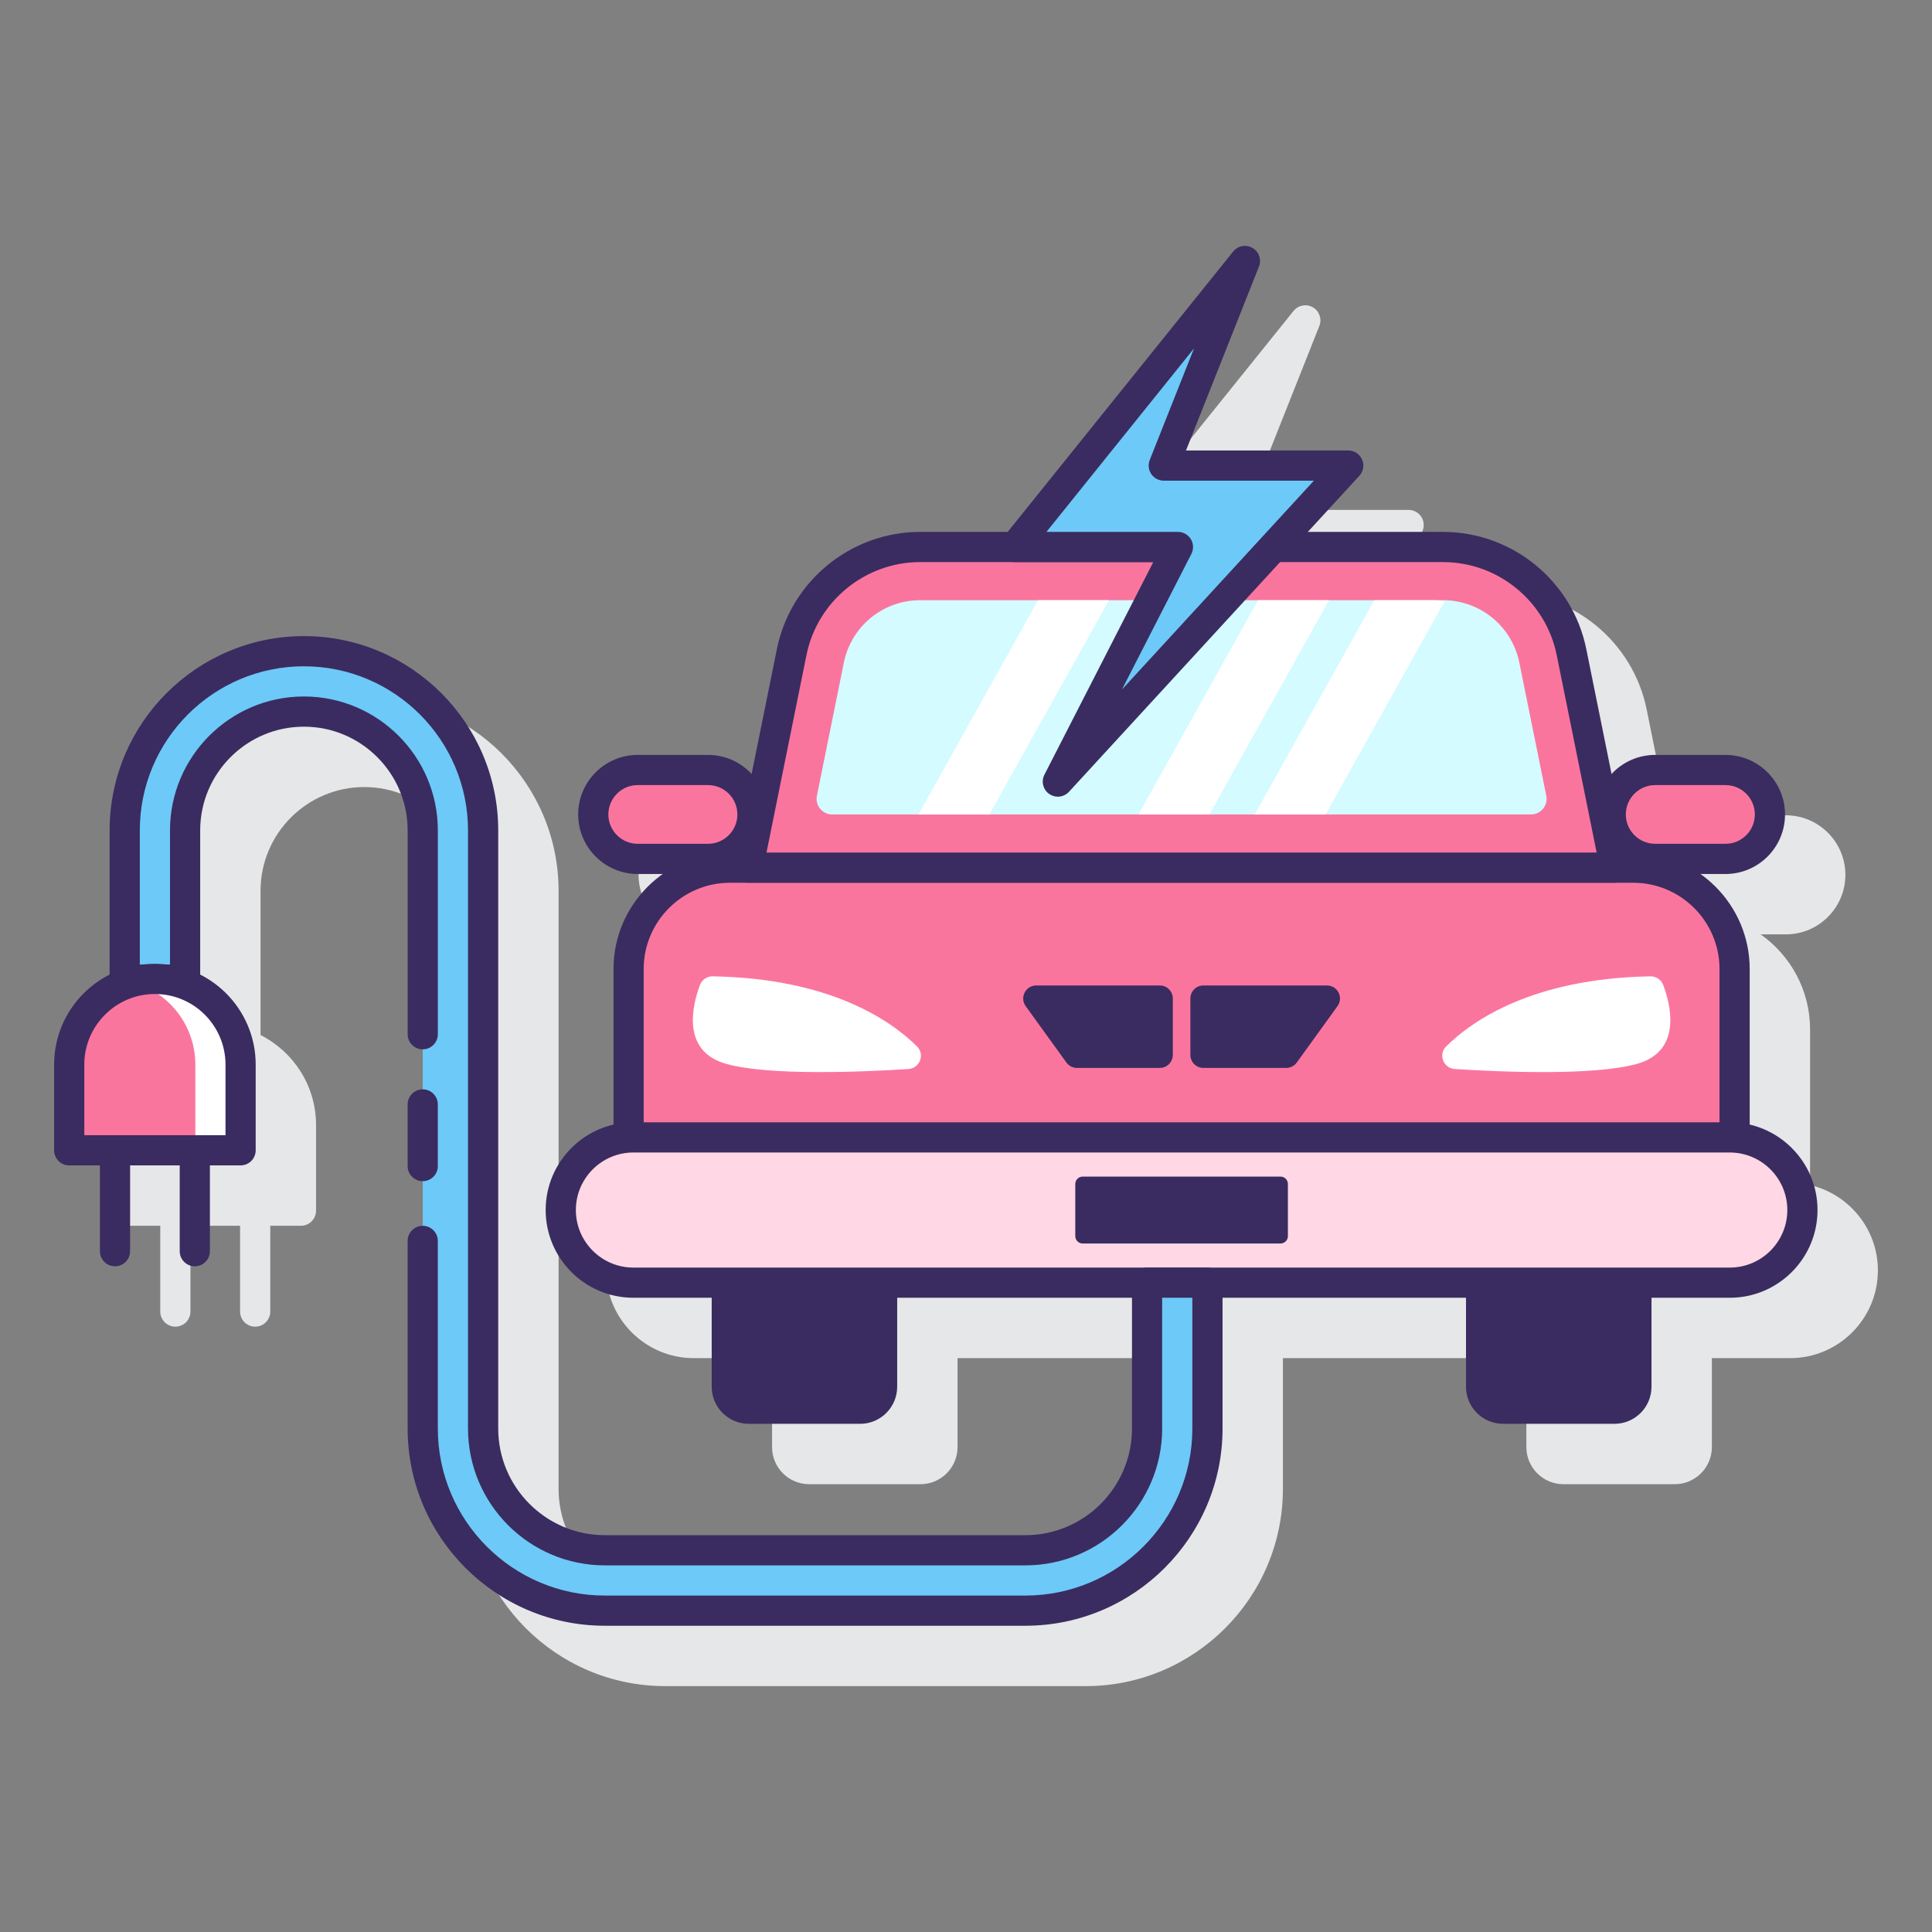 <?xml version="1.0" encoding="utf-8"?>
<!-- Generator: Adobe Illustrator 22.0.1, SVG Export Plug-In . SVG Version: 6.00 Build 0)  -->
<svg version="1.1" id="Layer_1" xmlns="http://www.w3.org/2000/svg" xmlns:xlink="http://www.w3.org/1999/xlink" x="0px" y="0px"
	 viewBox="0 0 128 128" style="enable-background:new 0 0 128 128;" xml:space="preserve">
<rect x="0" y="0" width="128" height="128" fill="#808080" stroke="none"/>
<style type="text/css">
	.st0{fill:#263238;}
	.st1{fill:#E6E7E8;}
	.st2{fill:#FFD7E5;}
	.st3{fill:#0089EF;}
	.st4{fill:#6DC9F7;}
	.st5{fill:#FA759E;}
	.st6{fill:#FFFFFF;}
	.st7{fill:#3A2C60;}
	.st8{fill:#D4FBFF;}
</style>
<g>
	<path class="st1" d="M119.922,78.513v-10.31c0-2.6-1.296-4.899-3.273-6.298h1.668c2.175,0,3.945-1.77,3.945-3.945
		s-1.77-3.945-3.945-3.945h-4.658c-1.143,0-2.166,0.497-2.887,1.276L109.095,47c-0.909-4.496-4.899-7.76-9.487-7.76h-9.021
		l3.475-3.781c0.269-0.292,0.339-0.715,0.179-1.079c-0.16-0.364-0.519-0.598-0.916-0.598h-10.75l4.835-12.187
		c0.182-0.459,0.001-0.984-0.426-1.233c-0.428-0.25-0.973-0.148-1.283,0.238l-14.99,18.64h-5.753c-4.587,0-8.577,3.263-9.487,7.76
		l-1.678,8.29c-0.721-0.779-1.743-1.276-2.886-1.276H46.25c-2.175,0-3.945,1.77-3.945,3.945s1.77,3.945,3.945,3.945h1.668
		c-1.976,1.399-3.273,3.698-3.273,6.298v10.31c-2.57,0.6-4.493,2.905-4.493,5.655c0,3.205,2.607,5.813,5.812,5.813h5.187v5.894
		c0,1.357,1.1,2.458,2.458,2.458h7.373c1.357,0,2.458-1.1,2.458-2.458V89.98h15.556v8.662c0,3.897-3.17,7.068-7.067,7.068H44.075
		c-3.897,0-7.068-3.17-7.068-7.068V59.016c0-7.098-5.774-12.872-12.873-12.872c-7.098,0-12.872,5.774-12.872,12.872v9.559
		c-2.178,1.101-3.678,3.355-3.678,5.957v5.678c0,0.552,0.448,1,1,1h2.034v5.685c0,0.552,0.448,1,1,1s1-0.448,1-1V81.21h3.288v5.685
		c0,0.552,0.448,1,1,1s1-0.448,1-1V81.21h2.033c0.552,0,1-0.448,1-1v-5.678c0-2.602-1.5-4.856-3.677-5.957v-9.559
		c0-3.789,3.083-6.872,6.872-6.872c3.79,0,6.873,3.083,6.873,6.872v39.626c0,7.206,5.862,13.068,13.068,13.068h27.854
		c7.206,0,13.067-5.862,13.067-13.068V89.98h16.13v5.894c0,1.357,1.1,2.458,2.458,2.458h7.373c1.357,0,2.458-1.1,2.458-2.458V89.98
		h5.187c3.205,0,5.813-2.607,5.813-5.813C124.415,81.418,122.492,79.112,119.922,78.513z"/>
	<g>
		<g>
			<g>
				<g>
					<path class="st7" d="M47.152,84.98v6.894c0,1.357,1.1,2.458,2.458,2.458h7.373c1.357,0,2.458-1.1,2.458-2.458V84.98H47.152z"/>
				</g>
				<g>
					<path class="st7" d="M97.127,84.98v6.894c0,1.357,1.1,2.458,2.458,2.458h7.373c1.357,0,2.458-1.1,2.458-2.458V84.98H97.127z"/>
				</g>
			</g>
			<path class="st5" d="M114.026,75.356h0.577c0.109,0,0.212,0.025,0.319,0.032V64.203c0-3.71-3.007-6.717-6.717-6.717H48.363
				c-3.71,0-6.717,3.007-6.717,6.717v11.153h0.319H114.026z"/>
			<path class="st7" d="M114.922,76.239c-0.552,0-1-0.448-1-1V64.203c0-3.153-2.565-5.718-5.717-5.718H48.363
				c-3.152,0-5.717,2.565-5.717,5.718v11.004c0,0.552-0.448,1-1,1s-1-0.448-1-1V64.203c0-4.255,3.462-7.718,7.717-7.718h59.842
				c4.255,0,7.717,3.462,7.717,7.718v11.036C115.922,75.791,115.474,76.239,114.922,76.239z"/>
			<g>
				<path class="st2" d="M114.603,84.98H41.964c-2.658,0-4.812-2.155-4.812-4.812v0c0-2.658,2.155-4.812,4.812-4.812h72.638
					c2.658,0,4.812,2.155,4.812,4.812v0C119.415,82.826,117.26,84.98,114.603,84.98z"/>
				<path class="st7" d="M114.603,85.98H41.964c-3.205,0-5.812-2.607-5.812-5.813c0-3.205,2.607-5.812,5.812-5.812h72.638
					c3.205,0,5.813,2.607,5.813,5.812C120.415,83.373,117.808,85.98,114.603,85.98z M41.964,76.356c-2.102,0-3.812,1.71-3.812,3.812
					s1.71,3.813,3.812,3.813h72.638c2.102,0,3.813-1.71,3.813-3.813s-1.71-3.812-3.813-3.812H41.964z"/>
			</g>
			<g>
				<path class="st7" d="M76.838,70.753h-5.486c-0.277,0-0.538-0.133-0.7-0.358l-2.698-3.736c-0.413-0.571-0.004-1.37,0.7-1.37
					h8.184c0.477,0,0.864,0.387,0.864,0.864v3.736C77.702,70.366,77.315,70.753,76.838,70.753z"/>
				<path class="st7" d="M79.729,70.753h5.486c0.277,0,0.538-0.133,0.7-0.358l2.698-3.736c0.413-0.571,0.004-1.37-0.7-1.37h-8.184
					c-0.477,0-0.864,0.387-0.864,0.864v3.736C78.865,70.366,79.252,70.753,79.729,70.753z"/>
			</g>
			<g>
				<path class="st6" d="M95.815,69.324c1.756-1.734,5.765-4.503,13.533-4.64c0.376-0.007,0.717,0.229,0.848,0.581
					c0.487,1.301,1.276,4.381-1.753,5.222c-2.871,0.798-9.054,0.531-12.059,0.339C95.625,70.779,95.274,69.858,95.815,69.324z"/>
				<path class="st6" d="M60.752,69.324c-1.756-1.734-5.765-4.503-13.533-4.64c-0.376-0.007-0.717,0.229-0.848,0.581
					c-0.487,1.301-1.276,4.381,1.753,5.222c2.871,0.798,9.054,0.531,12.059,0.339C60.942,70.779,61.293,69.858,60.752,69.324z"/>
			</g>
			<g>
				<path class="st5" d="M104.115,43.198c-0.819-4.048-4.377-6.958-8.507-6.958H78.284H60.959c-4.13,0-7.688,2.91-8.507,6.958
					l-2.891,14.287h28.723h28.723L104.115,43.198z"/>
				<path class="st7" d="M107.006,58.485H49.561c-0.3,0-0.584-0.135-0.774-0.367c-0.19-0.232-0.266-0.538-0.206-0.832L51.472,43
					c0.91-4.497,4.9-7.76,9.487-7.76h34.649c4.588,0,8.578,3.264,9.487,7.76l2.891,14.287c0.06,0.294-0.016,0.599-0.206,0.832
					C107.59,58.35,107.306,58.485,107.006,58.485z M50.783,56.485h55l-2.648-13.089l0,0c-0.722-3.567-3.887-6.156-7.527-6.156
					H60.959c-3.64,0-6.805,2.589-7.527,6.156L50.783,56.485z"/>
			</g>
			<path class="st8" d="M54.122,52.722l1.786-8.825c0.486-2.404,2.599-4.132,5.051-4.132h34.649c2.452,0,4.564,1.728,5.051,4.131
				l1.786,8.825c0.129,0.639-0.359,1.237-1.012,1.237H55.134C54.482,53.959,53.993,53.362,54.122,52.722z"/>
			<g>
				<g>
					<path class="st5" d="M46.907,56.905H42.25c-1.627,0-2.945-1.319-2.945-2.945v0c0-1.627,1.319-2.945,2.945-2.945h4.658
						c1.627,0,2.945,1.319,2.945,2.945v0C49.853,55.586,48.534,56.905,46.907,56.905z"/>
					<path class="st7" d="M46.908,57.905H42.25c-2.175,0-3.945-1.77-3.945-3.945s1.77-3.945,3.945-3.945h4.658
						c2.175,0,3.945,1.77,3.945,3.945S49.083,57.905,46.908,57.905z M42.25,52.014c-1.073,0-1.945,0.873-1.945,1.945
						s0.873,1.945,1.945,1.945h4.658c1.073,0,1.945-0.873,1.945-1.945s-0.873-1.945-1.945-1.945H42.25z"/>
				</g>
				<g>
					<path class="st5" d="M114.317,56.905h-4.658c-1.627,0-2.945-1.319-2.945-2.945v0c0-1.627,1.319-2.945,2.945-2.945h4.658
						c1.627,0,2.945,1.319,2.945,2.945v0C117.263,55.586,115.944,56.905,114.317,56.905z"/>
					<path class="st7" d="M114.317,57.905h-4.658c-2.175,0-3.945-1.77-3.945-3.945s1.77-3.945,3.945-3.945h4.658
						c2.175,0,3.945,1.77,3.945,3.945S116.493,57.905,114.317,57.905z M109.66,52.014c-1.073,0-1.945,0.873-1.945,1.945
						s0.873,1.945,1.945,1.945h4.658c1.073,0,1.945-0.873,1.945-1.945s-0.873-1.945-1.945-1.945H109.66z"/>
				</g>
			</g>
			<g>
				<path class="st6" d="M91.051,39.766l-7.924,14.193h4.699l7.891-14.135c-0.22-0.029-0.441-0.058-0.668-0.058H91.051z"/>
				<polygon class="st6" points="75.428,53.959 80.126,53.959 88.05,39.766 83.351,39.766 				"/>
				<polygon class="st6" points="60.85,53.959 65.549,53.959 73.473,39.766 68.774,39.766 				"/>
			</g>
			<path class="st7" d="M84.838,82.384H71.729c-0.27,0-0.489-0.219-0.489-0.489v-3.453c0-0.27,0.219-0.489,0.489-0.489h13.109
				c0.27,0,0.489,0.219,0.489,0.489v3.453C85.327,82.165,85.108,82.384,84.838,82.384z"/>
		</g>
		<g>
			<path class="st4" d="M67.929,106.71H40.075c-6.654,0-12.068-5.414-12.068-12.068V55.016c0-4.341-3.532-7.872-7.873-7.872
				s-7.872,3.531-7.872,7.872v9.888h-4v-9.888c0-6.546,5.326-11.872,11.872-11.872s11.873,5.326,11.873,11.872v39.626
				c0,4.449,3.619,8.068,8.068,8.068h27.854c4.448,0,8.067-3.619,8.067-8.068V84.98h4v9.662
				C79.997,101.297,74.583,106.71,67.929,106.71z"/>
			<path class="st7" d="M67.929,107.71H40.075c-7.206,0-13.068-5.862-13.068-13.068V82.213c0-0.552,0.448-1,1-1s1,0.448,1,1v12.429
				c0,6.103,4.965,11.068,11.068,11.068h27.854c6.103,0,11.067-4.965,11.067-11.068V85.98h-2v8.662c0,5-4.067,9.068-9.067,9.068
				H40.075c-5,0-9.068-4.068-9.068-9.068V55.016c0-5.995-4.877-10.872-10.873-10.872S9.263,49.021,9.263,55.016v8.888h2v-8.888
				c0-4.892,3.98-8.872,8.872-8.872c4.893,0,8.873,3.98,8.873,8.872v13.505c0,0.552-0.448,1-1,1s-1-0.448-1-1V55.016
				c0-3.789-3.083-6.872-6.873-6.872c-3.789,0-6.872,3.083-6.872,6.872v9.888c0,0.552-0.448,1-1,1h-4c-0.552,0-1-0.448-1-1v-9.888
				c0-7.098,5.774-12.872,12.872-12.872c7.098,0,12.873,5.774,12.873,12.872v39.626c0,3.897,3.17,7.068,7.068,7.068h27.854
				c3.897,0,7.067-3.17,7.067-7.068V84.98c0-0.552,0.448-1,1-1h4c0.552,0,1,0.448,1,1v9.662
				C80.997,101.848,75.135,107.71,67.929,107.71z"/>
			<path class="st7" d="M28.007,78.256c-0.552,0-1-0.448-1-1v-4.085c0-0.552,0.448-1,1-1s1,0.448,1,1v4.085
				C29.007,77.808,28.56,78.256,28.007,78.256z"/>
			<path class="st6" d="M10.263,64.855L10.263,64.855c3.136,0,5.677,2.542,5.677,5.677v5.677H4.585v-5.677
				C4.585,67.397,7.127,64.855,10.263,64.855z"/>
			<path class="st5" d="M8.763,65.062c-2.406,0.659-4.177,2.855-4.177,5.471v5.677h8.355v-5.677
				C12.94,67.917,11.169,65.721,8.763,65.062z"/>
			<g>
				<path class="st7" d="M12.907,83.895c-0.552,0-1-0.448-1-1V76.21c0-0.552,0.448-1,1-1s1,0.448,1,1v6.685
					C13.907,83.447,13.459,83.895,12.907,83.895z"/>
				<path class="st7" d="M7.619,83.895c-0.552,0-1-0.448-1-1V76.21c0-0.552,0.448-1,1-1s1,0.448,1,1v6.685
					C8.619,83.447,8.171,83.895,7.619,83.895z"/>
			</g>
			<path class="st7" d="M15.94,77.21H4.585c-0.552,0-1-0.448-1-1v-5.678c0-3.682,2.996-6.677,6.678-6.677
				c3.682,0,6.677,2.996,6.677,6.677v5.678C16.94,76.763,16.492,77.21,15.94,77.21z M5.585,75.21h9.355v-4.678
				c0-2.579-2.098-4.677-4.677-4.677s-4.678,2.098-4.678,4.677V75.21z"/>
		</g>
		<g>
			<g>
				<g>
					<g>
						<polygon class="st4" points="82.482,17.29 67.242,36.24 78.044,36.24 70.086,51.781 89.326,30.845 77.104,30.845 						"/>
						<path class="st7" d="M70.085,52.782c-0.198,0-0.397-0.059-0.571-0.179c-0.411-0.286-0.547-0.831-0.319-1.276l7.212-14.086
							h-9.167c-0.385,0-0.735-0.221-0.902-0.568s-0.119-0.759,0.123-1.059l15.24-18.95c0.31-0.386,0.854-0.487,1.283-0.238
							c0.427,0.249,0.608,0.773,0.426,1.233l-4.835,12.187h10.75c0.397,0,0.756,0.234,0.916,0.598
							c0.16,0.363,0.089,0.786-0.179,1.079l-19.24,20.937C70.626,52.671,70.357,52.782,70.085,52.782z M69.329,35.24h8.714
							c0.348,0,0.671,0.181,0.853,0.479c0.182,0.297,0.196,0.667,0.037,0.977l-4.602,8.988l12.717-13.838h-9.945
							c-0.332,0-0.641-0.164-0.827-0.438c-0.186-0.274-0.225-0.623-0.103-0.931l2.935-7.397L69.329,35.24z"/>
					</g>
				</g>
			</g>
		</g>
	</g>
</g>
</svg>
